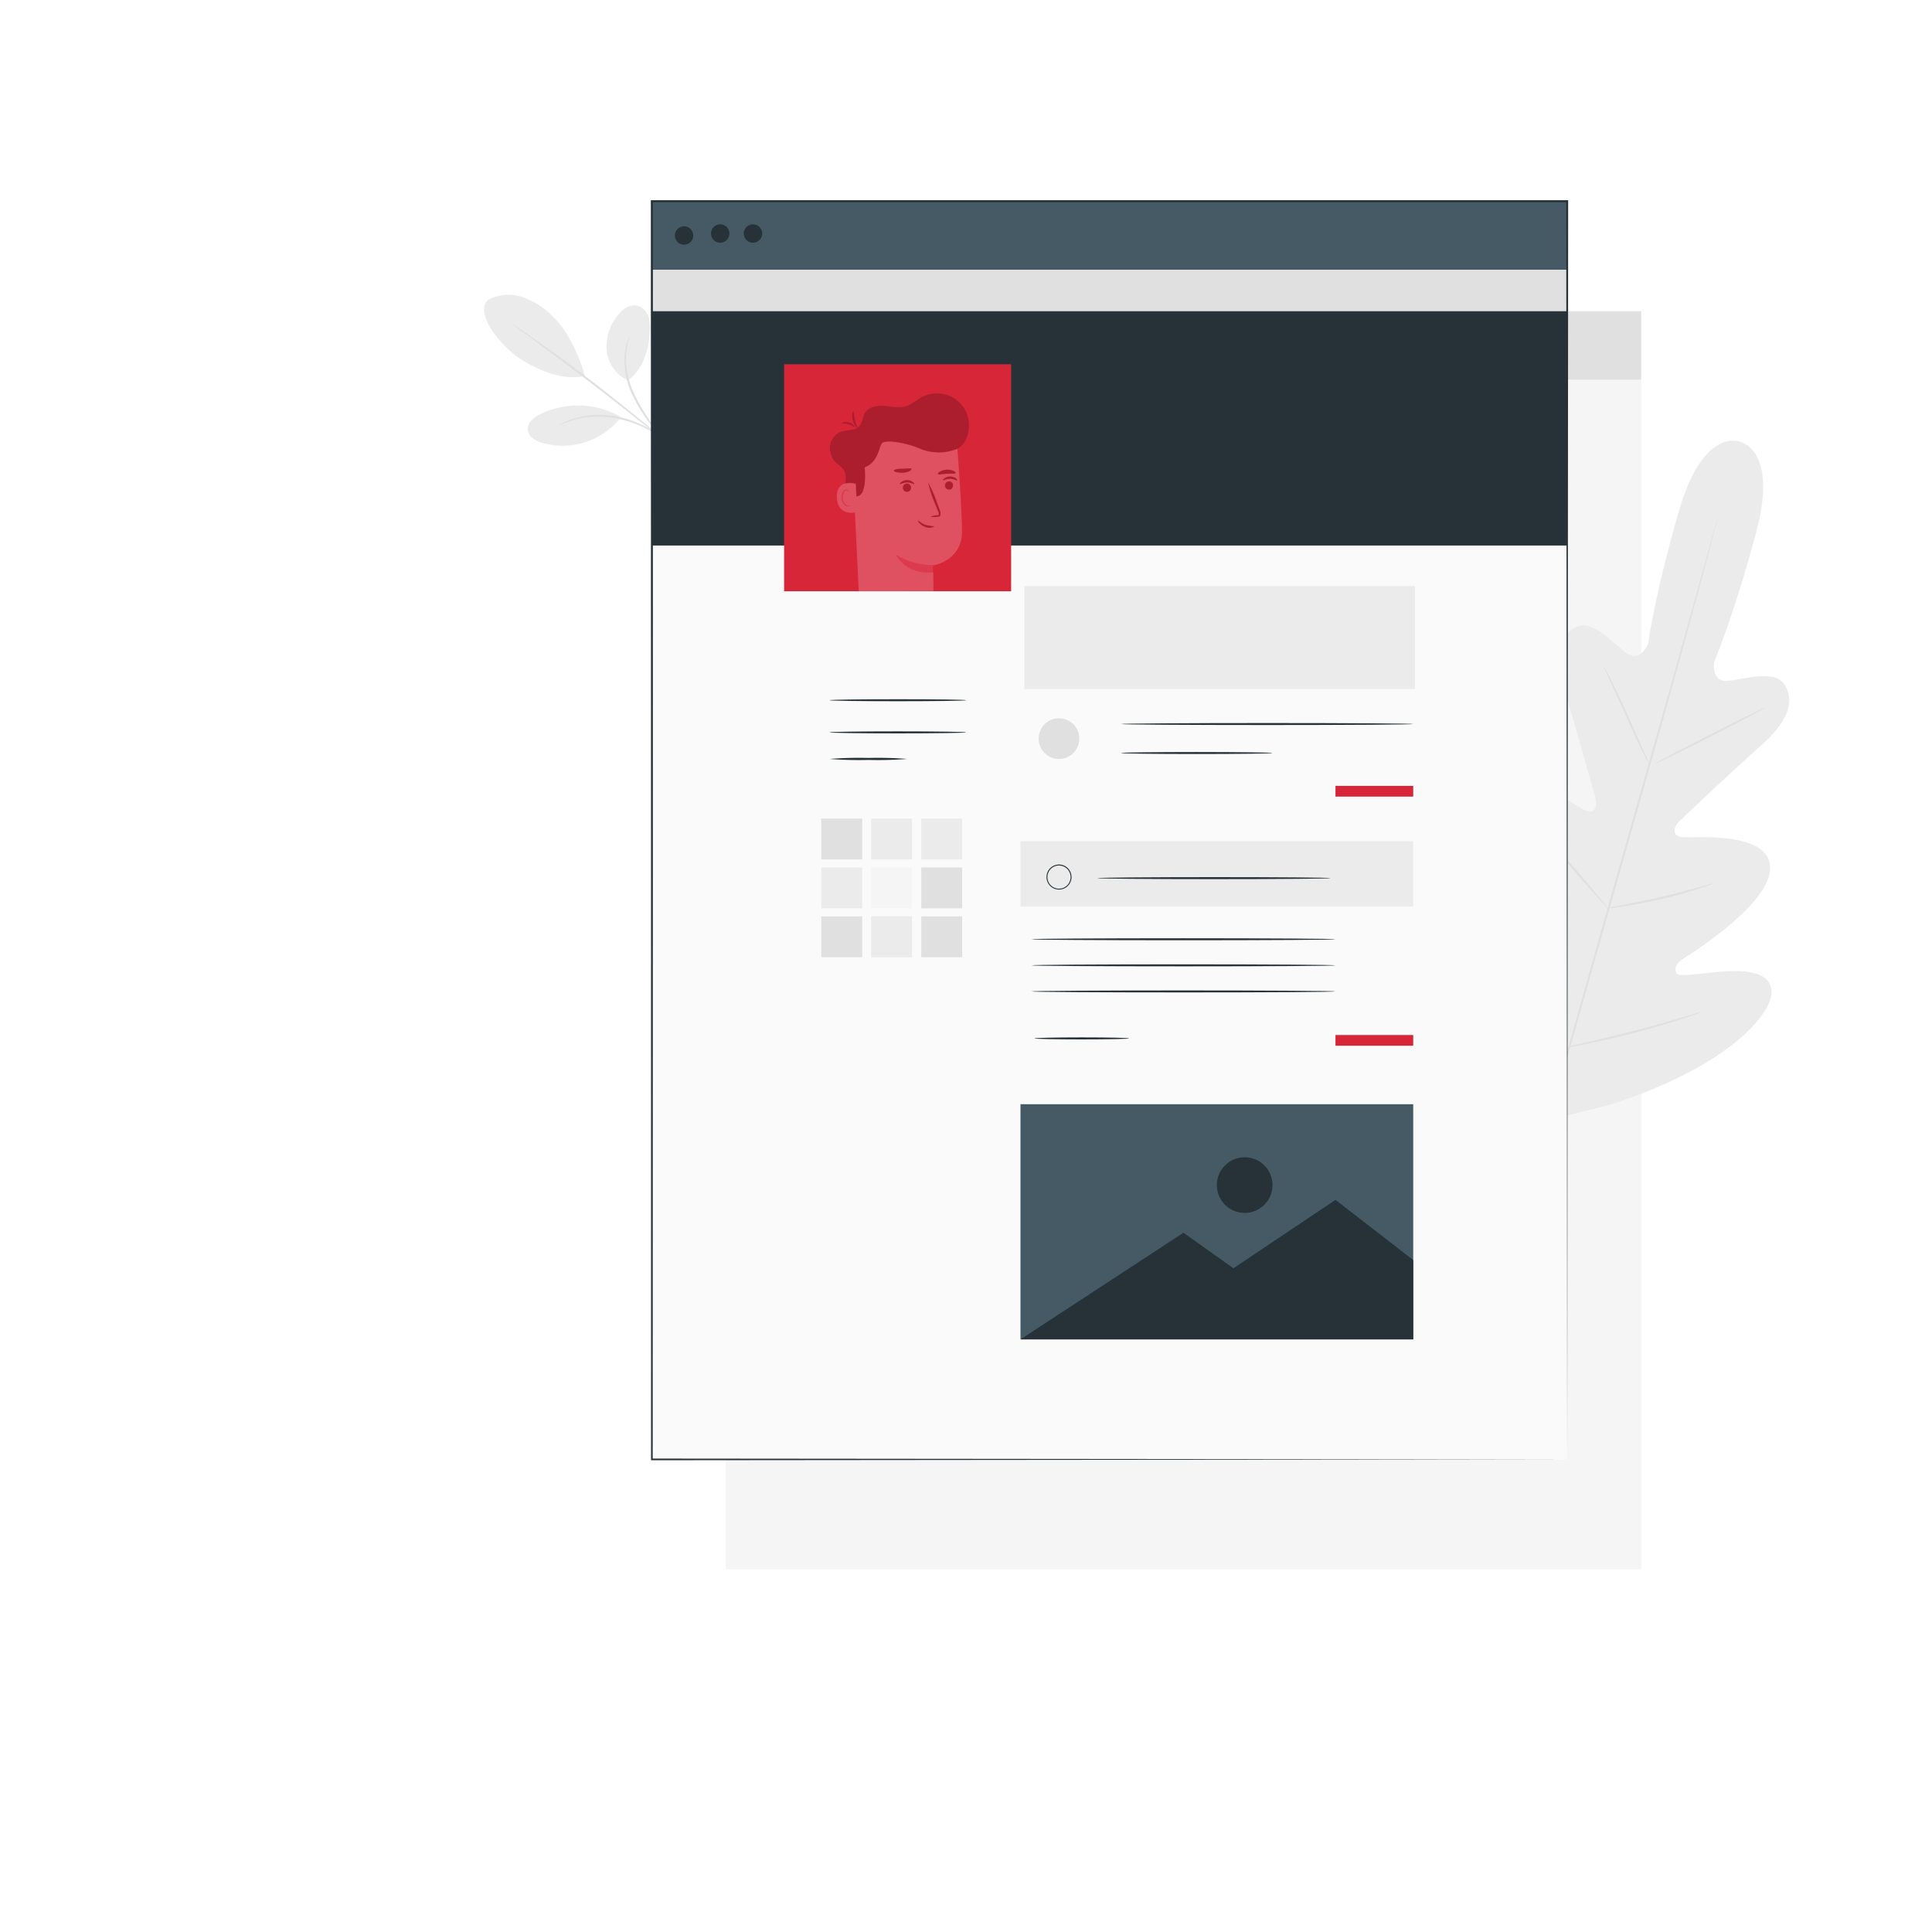 <svg class="animated" id="freepik_stories-account" xmlns="http://www.w3.org/2000/svg" viewBox="0 0 500 500" version="1.1" xmlns:xlink="http://www.w3.org/1999/xlink" xmlns:svgjs="http://svgjs.com/svgjs"><style>svg#freepik_stories-account:not(.animated) .animable {opacity: 0;}svg#freepik_stories-account.animated #freepik--background-complete--inject-9 {animation: 1s 1 forwards cubic-bezier(.36,-0.01,.5,1.38) slideUp;animation-delay: 0s;}svg#freepik_stories-account.animated #freepik--Floor--inject-9 {animation: 1s 1 forwards cubic-bezier(.36,-0.01,.5,1.38) zoomIn;animation-delay: 0s;}svg#freepik_stories-account.animated #freepik--speech-bubble--inject-9 {animation: 1s 1 forwards cubic-bezier(.36,-0.01,.5,1.38) slideDown;animation-delay: 0s;}svg#freepik_stories-account.animated #freepik--Window--inject-9 {animation: 1s 1 forwards cubic-bezier(.36,-0.01,.5,1.38) lightSpeedLeft;animation-delay: 0s;}svg#freepik_stories-account.animated #freepik--Character--inject-9 {animation: 1s 1 forwards cubic-bezier(.36,-0.01,.5,1.38) fadeIn;animation-delay: 0s;}            @keyframes slideUp {                0% {                    opacity: 0;                    transform: translateY(30px);                }                100% {                    opacity: 1;                    transform: inherit;                }            }                    @keyframes zoomIn {                0% {                    opacity: 0;                    transform: scale(0.5);                }                100% {                    opacity: 1;                    transform: scale(1);                }            }                    @keyframes slideDown {                0% {                    opacity: 0;                    transform: translateY(-30px);                }                100% {                    opacity: 1;                    transform: translateY(0);                }            }                    @keyframes lightSpeedLeft {              from {                transform: translate3d(-50%, 0, 0) skewX(20deg);                opacity: 0;              }              60% {                transform: skewX(-10deg);                opacity: 1;              }              80% {                transform: skewX(2deg);              }              to {                opacity: 1;                transform: translate3d(0, 0, 0);              }            }                    @keyframes fadeIn {                0% {                    opacity: 0;                }                100% {                    opacity: 1;                }            }        .animator-hidden { display: none; }</style><g id="freepik--background-complete--inject-9" style="transform-origin: 294.171px 241.224px 0px;" class="animable"><rect x="187.83" y="80.54" width="236.9" height="325.61" style="fill: rgb(245, 245, 245); transform-origin: 306.28px 243.345px 0px;" id="eliod9ozgqw0e" class="animable"></rect><rect x="187.83" y="80.54" width="236.9" height="17.7" style="fill: rgb(224, 224, 224); transform-origin: 306.28px 89.39px 0px;" id="elyfviqbvqb9" class="animable"></rect><path d="M198.57,89.39A2.38,2.38,0,1,1,196.19,87,2.38,2.38,0,0,1,198.57,89.39Z" style="fill: rgb(245, 245, 245); transform-origin: 196.19px 89.38px 0px;" id="eld333ykxeglp" class="animable"></path><path d="M216.4,88.88A2.38,2.38,0,1,1,214,86.49,2.38,2.38,0,0,1,216.4,88.88Z" style="fill: rgb(245, 245, 245); transform-origin: 214.02px 88.87px 0px;" id="el08v8qvm3kgw9" class="animable"></path><path d="M207.92,88.88a2.38,2.38,0,1,1-2.38-2.39A2.38,2.38,0,0,1,207.92,88.88Z" style="fill: rgb(245, 245, 245); transform-origin: 205.54px 88.87px 0px;" id="elu6gvs8v16jd" class="animable"></path><path d="M450.23,114.31s-9.44-3.91-15.77,18.07-7.95,34.28-7.95,34.28-1.89,4.71-5.3,2.53-8.86-9.2-13.48-6.85c-4.8,2.43-5.38,8.42-2.8,16.56s7.58,26.18,8,27.81,0,4.18-2.59,3.07-18.37-13.09-23.6-5.24,5.68,29.33,6.83,31.71.86,3.53-.21,4.38-6-3.68-10.64-6.9-10.57-6.14-13.21-1.36-.44,22.06,21.17,46.65l10.77,10.74,14.8-3.73c31.2-9.91,42-23.57,42.22-29s-6.39-6-12-5.65-12.19,1.69-12.67.42-.12-2.42,2.09-3.86,22.65-14.22,22.21-23.64-20.15-7.32-22.92-7.69-1.84-2.82-.64-4,14.81-14.05,21.22-19.69,9-11.06,6.16-15.63c-2.75-4.39-11-1.2-15.08-1.09s-3.23-4.9-3.23-4.9,4.94-11.37,10.87-33.46S450,114.24,450,114.24" style="fill: rgb(235, 235, 235); transform-origin: 415.843px 201.9px 0px;" id="elwv0tyh8s2gj" class="animable"></path><path d="M444.53,134s0,.16-.1.47-.2.78-.34,1.36c-.32,1.23-.77,3-1.36,5.24-1.18,4.55-2.94,11.12-5.15,19.22-4.42,16.21-10.7,38.56-17.73,63.21s-13.37,47-17.87,63.17l-5.31,19.17c-.63,2.25-1.12,4-1.45,5.21-.17.58-.3,1-.39,1.36l-.15.45s0-.16.09-.47.2-.78.34-1.36c.32-1.22.78-3,1.36-5.24,1.18-4.55,2.95-11.11,5.16-19.22,4.41-16.21,10.7-38.55,17.72-63.21s13.37-47,17.87-63.17L442.54,141c.62-2.25,1.11-4,1.45-5.21q.24-.87.39-1.35C444.47,134.14,444.53,134,444.53,134Z" style="fill: rgb(224, 224, 224); transform-origin: 419.605px 223.43px 0px;" id="ele1jim1invua" class="animable"></path><path d="M415,172.45a4.21,4.21,0,0,1,.58.94c.35.62.82,1.52,1.4,2.65,1.14,2.25,2.63,5.41,4.22,8.92l4,9,1.23,2.73a3.84,3.84,0,0,1,.4,1,5.49,5.49,0,0,1-.58-.93c-.35-.62-.82-1.53-1.38-2.66-1.12-2.27-2.58-5.44-4.16-9l-4.07-9c-.49-1.07-.91-2-1.25-2.72A4.94,4.94,0,0,1,415,172.45Z" style="fill: rgb(224, 224, 224); transform-origin: 420.915px 185.07px 0px;" id="elz6qcdyleodf" class="animable"></path><path d="M428.22,197.71c-.07-.13,6.3-3.5,14.21-7.53s14.38-7.2,14.45-7.07-6.3,3.5-14.21,7.53S428.28,197.84,428.22,197.71Z" style="fill: rgb(224, 224, 224); transform-origin: 442.55px 190.41px 0px;" id="elcl5wmq2kigu" class="animable"></path><path d="M415.72,235.08a4.87,4.87,0,0,1,1.09-.27l3-.57c2.52-.49,6-1.18,9.83-2.07s7.27-1.81,9.75-2.49l2.94-.81a5.62,5.62,0,0,1,1.1-.24,4.17,4.17,0,0,1-1,.43c-.68.25-1.67.58-2.9,1-2.46.78-5.89,1.75-9.73,2.64s-7.34,1.53-9.89,1.93c-1.28.19-2.31.33-3,.41A4.31,4.31,0,0,1,415.72,235.08Z" style="fill: rgb(224, 224, 224); transform-origin: 429.575px 231.867px 0px;" id="el7z2zfqr0uqt" class="animable"></path><path d="M398.7,214.88a5,5,0,0,1,.75.72c.46.48,1.11,1.19,1.91,2.08,1.59,1.77,3.76,4.24,6.14,7s4.51,5.26,6,7.09c.76.92,1.37,1.67,1.78,2.19a3.67,3.67,0,0,1,.6.85,4.46,4.46,0,0,1-.75-.72c-.46-.48-1.11-1.19-1.91-2.08-1.59-1.77-3.77-4.24-6.14-7s-4.51-5.26-6-7.09c-.76-.92-1.37-1.66-1.78-2.19A3.31,3.31,0,0,1,398.7,214.88Z" style="fill: rgb(224, 224, 224); transform-origin: 407.29px 224.845px 0px;" id="el8oiy1l5pltb" class="animable"></path><path d="M383.47,246.48a6.31,6.31,0,0,1,.95.93l2.46,2.65c2.05,2.26,4.86,5.4,7.94,8.9s5.85,6.67,7.83,9l2.33,2.77a6.77,6.77,0,0,1,.8,1.06,6.6,6.6,0,0,1-1-.93l-2.45-2.65c-2.05-2.26-4.86-5.41-7.94-8.9s-5.85-6.67-7.83-9l-2.33-2.77A6.52,6.52,0,0,1,383.47,246.48Z" style="fill: rgb(224, 224, 224); transform-origin: 394.625px 259.135px 0px;" id="el0tz4ci1gmxj" class="animable"></path><path d="M405.41,271a8.45,8.45,0,0,1,1.38-.38l3.77-.86c3.18-.73,7.58-1.76,12.4-3s9.15-2.51,12.29-3.43l3.71-1.09a7.74,7.74,0,0,1,1.38-.35,6.61,6.61,0,0,1-1.32.54c-.86.31-2.11.74-3.66,1.25-3.11,1-7.44,2.33-12.27,3.59s-9.25,2.24-12.46,2.88c-1.6.32-2.9.56-3.81.7A6.88,6.88,0,0,1,405.41,271Z" style="fill: rgb(224, 224, 224); transform-origin: 422.875px 266.445px 0px;" id="elm3g545s11lm" class="animable"></path><path d="M126.3,77.61a11.25,11.25,0,0,1,8.78-.75,19.87,19.87,0,0,1,7.65,4.7c4.28,4,7,10.13,8.64,15.75-6.34,1.39-13-2.14-16.26-4.14-5.16-3.17-12.56-12-8.81-15.56" style="fill: rgb(235, 235, 235); transform-origin: 138.324px 86.962px 0px;" id="el6wmqmxoaz4q" class="animable"></path><path d="M162.45,98.44A9.58,9.58,0,0,1,157,90.52a12.73,12.73,0,0,1,3.23-9.31,5.36,5.36,0,0,1,4-2.21,4.08,4.08,0,0,1,3.38,2.42,8.32,8.32,0,0,1,.61,4.28c-.39,5-1.68,9.75-5.69,12.74" style="fill: rgb(235, 235, 235); transform-origin: 162.628px 88.72px 0px;" id="el9jskufo5yd" class="animable"></path><path d="M172.39,114.38s-.33-.27-.85-.84-1.27-1.4-2.15-2.46a40.43,40.43,0,0,1-5.82-9.09,20.57,20.57,0,0,1-1.88-10.6,14.48,14.48,0,0,1,.74-3.21,4.52,4.52,0,0,1,.51-1.09,25.42,25.42,0,0,0-.88,4.33,21.38,21.38,0,0,0,2,10.35,45.07,45.07,0,0,0,5.64,9.08l2,2.56A5.35,5.35,0,0,1,172.39,114.38Z" style="fill: rgb(224, 224, 224); transform-origin: 166.999px 100.735px 0px;" id="el1f52adid1hm" class="animable"></path><path d="M132.53,83.85a2.24,2.24,0,0,1,.45.25l1.24.8c1.07.7,2.6,1.75,4.48,3.06,3.75,2.62,8.86,6.36,14.39,10.63s10.46,8.25,14,11.16l4.16,3.47,1.12,1a1.87,1.87,0,0,1,.36.36,2,2,0,0,1-.43-.28l-1.18-.89L166.85,110c-3.59-2.84-8.55-6.77-14.07-11s-10.6-8-14.3-10.74l-4.38-3.19-1.18-.88C132.65,84,132.52,83.87,132.53,83.85Z" style="fill: rgb(224, 224, 224); transform-origin: 152.63px 99.215px 0px;" id="el7ith49r8rw7" class="animable"></path><path d="M160.31,107.67a22.48,22.48,0,0,0-20.52-.48c-1.62.8-3.34,2.17-3.21,4s2,2.92,3.78,3.44a19.19,19.19,0,0,0,20.26-6.55" style="fill: rgb(235, 235, 235); transform-origin: 148.597px 110.15px 0px;" id="elmaz20mpxab" class="animable"></path><path d="M144.64,110.05a4.65,4.65,0,0,1,1-.58,7.71,7.71,0,0,1,1.24-.57,13.55,13.55,0,0,1,1.72-.61,15.94,15.94,0,0,1,2.14-.53,23,23,0,0,1,2.51-.35,26.94,26.94,0,0,1,5.8.27,27.93,27.93,0,0,1,5.58,1.59,25.43,25.43,0,0,1,4.2,2.18,18.21,18.21,0,0,1,1.5,1,11.16,11.16,0,0,1,1.06.85,4.87,4.87,0,0,1,.84.81c-.06.09-1.31-1-3.59-2.39A28.34,28.34,0,0,0,159,108.2a27.86,27.86,0,0,0-5.67-.31,24.67,24.67,0,0,0-2.47.29,17.74,17.74,0,0,0-2.12.46C146.14,109.34,144.68,110.16,144.64,110.05Z" style="fill: rgb(224, 224, 224); transform-origin: 158.435px 110.737px 0px;" id="elnclqfce706d" class="animable"></path></g><g id="freepik--Floor--inject-9" style="transform-origin: 250.415px 454.89px 0px;" class="animable animator-hidden"><path d="M448,454.89c0,.15-88.46.26-197.56.26S52.83,455,52.83,454.89s88.44-.26,197.57-.26S448,454.75,448,454.89Z" style="fill: rgb(38, 50, 56); transform-origin: 250.415px 454.89px 0px;" id="elbtkcf2p6g5q" class="animable"></path></g><g id="freepik--speech-bubble--inject-9" style="transform-origin: 79.062px 143.32px 0px;" class="animable animator-hidden"><path d="M99.92,153.43s.15.18.4.54l1.09,1.57,4.12,6a.12.12,0,0,1,0,.17.11.11,0,0,1-.07,0H93.91a.15.15,0,0,1-.15-.14.11.11,0,0,1,0-.08h0l.26.22a24.82,24.82,0,0,1-11,5.78,23.81,23.81,0,0,1-7.11.57,23.48,23.48,0,0,1-7.47-1.62,25.39,25.39,0,0,1-7-4.1A24.42,24.42,0,0,1,56,155.92a24.8,24.8,0,0,1,5.49-31.66,24.95,24.95,0,0,1,28-2.62,25,25,0,0,1,8.87,8.44,24.64,24.64,0,0,1,3.51,9.49c.06.37.11.73.16,1.09s0,.72.07,1.06c0,.7.08,1.37.06,2a23.88,23.88,0,0,1-.32,3.49,23.6,23.6,0,0,1-1.27,4.67c-.2.51-.37.91-.49,1.15a2.37,2.37,0,0,1-.2.39,2.54,2.54,0,0,1,.15-.4c.1-.27.26-.66.44-1.18a26,26,0,0,0,1.17-4.66,24,24,0,0,0,.27-3.46c0-.64-.06-1.3-.08-2,0-.34,0-.69-.08-1.05l-.17-1.08a24.44,24.44,0,0,0-39.8-15,24.71,24.71,0,0,0-8.26,14,24.44,24.44,0,0,0,2.89,17A24.11,24.11,0,0,0,61.8,162a25.1,25.1,0,0,0,6.83,4A23.12,23.12,0,0,0,76,167.67a23.68,23.68,0,0,0,7-.53,24.52,24.52,0,0,0,10.88-5.63.16.16,0,0,1,.24,0,.15.15,0,0,1,0,.2h0l-.26-.23a1.73,1.73,0,0,1,.53-.07h2.84l3,0,5.23.06-.1.19c-1.74-2.65-3.1-4.71-4-6.14l-1-1.6C100,153.61,99.92,153.43,99.92,153.43Z" style="fill: rgb(38, 50, 56); transform-origin: 79.062px 143.32px 0px;" id="el37yg2g3zeqz" class="animable"></path><path d="M79.33,141.68a5.32,5.32,0,0,0,3.17-4.92,5,5,0,1,0-10,0,5.32,5.32,0,0,0,3.18,5c-7.67,1.15-7.32,9.48-7.32,9.48l18.13.09S86.93,142.82,79.33,141.68Z" style="fill: #D72638; transform-origin: 77.426px 141.545px 0px;" id="elgsj9cawlpee" class="animable"></path></g><g id="freepik--Window--inject-9" style="transform-origin: 287.14px 214.865px 0px;" class="animable"><rect x="168.67" y="52.1" width="236.9" height="325.61" style="fill: rgb(250, 250, 250); transform-origin: 287.12px 214.905px 0px;" id="eliduv661lx7" class="animable"></rect><rect x="264.1" y="217.7" width="101.64" height="16.92" style="fill: rgb(235, 235, 235); transform-origin: 314.92px 226.16px 0px;" id="elmoojqj1hw3r" class="animable"></rect><path d="M274.07,230.22a3.24,3.24,0,1,1,3.24-3.24A3.24,3.24,0,0,1,274.07,230.22Zm0-6.23a3,3,0,1,0,3,3A3,3,0,0,0,274.07,224Z" style="fill: rgb(38, 50, 56); transform-origin: 274.07px 226.98px 0px;" id="eljfzxfptld4f" class="animable"></path><path d="M344.34,227.26c0,.14-13.5.26-30.15.26S284,227.4,284,227.26s13.5-.26,30.16-.26S344.34,227.11,344.34,227.26Z" style="fill: rgb(38, 50, 56); transform-origin: 314.17px 227.26px 0px;" id="elr6wl63zjhvj" class="animable"></path><rect x="168.67" y="80.49" width="236.9" height="60.69" style="fill: rgb(38, 50, 56); transform-origin: 287.12px 110.835px 0px;" id="el2l3npp4n99x" class="animable"></rect><rect x="168.67" y="52.1" width="236.9" height="17.7" style="fill: rgb(69, 90, 100); transform-origin: 287.12px 60.95px 0px;" id="elxbuqh07tq7j" class="animable"></rect><circle cx="177.04" cy="60.95" r="2.38" style="fill: rgb(38, 50, 56); transform-origin: 177.04px 60.95px 0px;" id="elz58roc0gyg" class="animable"></circle><path d="M197.25,60.44a2.38,2.38,0,1,1-2.38-2.38A2.39,2.39,0,0,1,197.25,60.44Z" style="fill: rgb(38, 50, 56); transform-origin: 194.87px 60.44px 0px;" id="el00k2jxci5sot" class="animable"></path><path d="M188.77,60.44a2.38,2.38,0,1,1-2.38-2.38A2.39,2.39,0,0,1,188.77,60.44Z" style="fill: rgb(38, 50, 56); transform-origin: 186.39px 60.44px 0px;" id="eluo6p2dau8yq" class="animable"></path><rect x="168.67" y="69.8" width="236.9" height="10.69" style="fill: rgb(224, 224, 224); transform-origin: 287.12px 75.145px 0px;" id="eljavnt4jxzsi" class="animable"></rect><path d="M250.09,181.22c0,.14-7.93.26-17.71.26s-17.72-.12-17.72-.26,7.93-.26,17.72-.26S250.09,181.07,250.09,181.22Z" style="fill: rgb(38, 50, 56); transform-origin: 232.375px 181.22px 0px;" id="elj6f7ch0gn7" class="animable"></path><path d="M250.09,189.53c0,.15-7.93.27-17.71.27s-17.72-.12-17.72-.27,7.93-.26,17.72-.26S250.09,189.39,250.09,189.53Z" style="fill: rgb(38, 50, 56); transform-origin: 232.375px 189.535px 0px;" id="elkl4thc5vpar" class="animable"></path><path d="M234.76,196.41a95.23,95.23,0,0,1-10,.26,95.23,95.23,0,0,1-10.05-.26,98.58,98.58,0,0,1,10.05-.26A98.58,98.58,0,0,1,234.76,196.41Z" style="fill: rgb(38, 50, 56); transform-origin: 224.735px 196.412px 0px;" id="el7zb6cnmxawa" class="animable"></path><rect x="265.11" y="151.68" width="101.08" height="26.65" style="fill: rgb(235, 235, 235); transform-origin: 315.65px 165.005px 0px;" id="elhn25cfyiep" class="animable"></rect><path d="M279.32,191.15a5.26,5.26,0,1,1-5.25-5.25A5.25,5.25,0,0,1,279.32,191.15Z" style="fill: rgb(224, 224, 224); transform-origin: 274.06px 191.16px 0px;" id="eld3c0vzdod5v" class="animable"></path><path d="M365.74,187.38c0,.14-16.93.26-37.81.26s-37.82-.12-37.82-.26,16.93-.26,37.82-.26S365.74,187.23,365.74,187.38Z" style="fill: rgb(38, 50, 56); transform-origin: 327.925px 187.38px 0px;" id="eljx6q8k7ehu" class="animable"></path><path d="M329.32,194.88c0,.15-8.78.26-19.6.26s-19.61-.11-19.61-.26,8.78-.26,19.61-.26S329.32,194.74,329.32,194.88Z" style="fill: rgb(38, 50, 56); transform-origin: 309.715px 194.88px 0px;" id="elw3fluox2h8" class="animable"></path><rect x="345.62" y="203.39" width="20.12" height="2.77" style="fill: #D72638; transform-origin: 355.68px 204.775px 0px;" id="elr845xpur1z" class="animable"></rect><rect x="345.62" y="267.86" width="20.12" height="2.77" style="fill: #D72638; transform-origin: 355.68px 269.245px 0px;" id="el8ve67rj5zup" class="animable"></rect><path d="M345.62,243.08c0,.15-17.61.26-39.34.26s-39.35-.11-39.35-.26,17.62-.26,39.35-.26S345.62,242.94,345.62,243.08Z" style="fill: rgb(38, 50, 56); transform-origin: 306.275px 243.08px 0px;" id="elmiavrtyn17r" class="animable"></path><path d="M345.62,249.83c0,.15-17.61.26-39.34.26s-39.35-.11-39.35-.26,17.62-.26,39.35-.26S345.62,249.69,345.62,249.83Z" style="fill: rgb(38, 50, 56); transform-origin: 306.275px 249.83px 0px;" id="el3yrqu4ujwhe" class="animable"></path><path d="M345.62,256.58c0,.15-17.61.26-39.34.26s-39.35-.11-39.35-.26,17.62-.26,39.35-.26S345.62,256.44,345.62,256.58Z" style="fill: rgb(38, 50, 56); transform-origin: 306.275px 256.58px 0px;" id="elbdbvkw3u8bq" class="animable"></path><path d="M292.22,268.74c0,.14-5.49.26-12.27.26s-12.26-.12-12.26-.26,5.49-.27,12.26-.27S292.22,268.59,292.22,268.74Z" style="fill: rgb(38, 50, 56); transform-origin: 279.955px 268.735px 0px;" id="elxg4f3rrei9n" class="animable"></path><rect x="264.1" y="285.77" width="101.64" height="60.86" style="fill: rgb(69, 90, 100); transform-origin: 314.92px 316.2px 0px;" id="elu3di9i4imw8" class="animable"></rect><polygon points="264.1 346.63 306.28 319.03 319.2 328.23 345.62 310.53 365.74 326.1 365.74 346.63 264.1 346.63" style="fill: rgb(38, 50, 56); transform-origin: 314.92px 328.58px 0px;" id="elxincrzke5a" class="animable"></polygon><circle cx="322.12" cy="306.7" r="7.2" style="fill: rgb(38, 50, 56); transform-origin: 322.12px 306.7px 0px;" id="elw9ob3ycklu" class="animable"></circle><rect x="212.55" y="211.84" width="10.59" height="10.59" style="fill: rgb(224, 224, 224); transform-origin: 217.845px 217.135px 0px;" id="el9ewd9t78bvd" class="animable"></rect><rect x="225.44" y="211.84" width="10.59" height="10.59" style="fill: rgb(235, 235, 235); transform-origin: 230.735px 217.135px 0px;" id="elkt3kb04w1d" class="animable"></rect><rect x="238.42" y="211.84" width="10.59" height="10.59" style="fill: rgb(235, 235, 235); transform-origin: 243.715px 217.135px 0px;" id="elumwev6rrv2" class="animable"></rect><rect x="212.55" y="224.49" width="10.59" height="10.59" style="fill: rgb(235, 235, 235); transform-origin: 217.845px 229.785px 0px;" id="elw8qj2y8nu8" class="animable"></rect><rect x="225.44" y="224.49" width="10.59" height="10.59" style="fill: rgb(245, 245, 245); transform-origin: 230.735px 229.785px 0px;" id="elnqvgumt9f2l" class="animable"></rect><rect x="238.42" y="224.49" width="10.59" height="10.59" style="fill: rgb(224, 224, 224); transform-origin: 243.715px 229.785px 0px;" id="elrfz5z90kn9e" class="animable"></rect><rect x="212.55" y="237.15" width="10.59" height="10.59" style="fill: rgb(224, 224, 224); transform-origin: 217.845px 242.445px 0px;" id="ele6pv1fp6nah" class="animable"></rect><rect x="225.44" y="237.15" width="10.59" height="10.59" style="fill: rgb(235, 235, 235); transform-origin: 230.735px 242.445px 0px;" id="elrtnas2rap5" class="animable"></rect><rect x="238.42" y="237.15" width="10.59" height="10.59" style="fill: rgb(224, 224, 224); transform-origin: 243.715px 242.445px 0px;" id="elx5g0ku1qcm9" class="animable"></rect><g id="elarzzxm8xzqf"><rect x="202.93" y="94.27" width="58.75" height="58.75" style="fill: #D72638; transform-origin: 232.305px 123.645px 0px; transform: rotate(-0.35deg);" class="animable" id="elxwsaje6dk9b"></rect></g><g id="el2udhm6xfq0b"><path d="M244.75,124.91a1.09,1.09,0,0,0,.09,1.53,1.08,1.08,0,0,0,1.44-1.61A1.09,1.09,0,0,0,244.75,124.91Z" style="opacity: 0.2; transform-origin: 245.559px 125.635px 0px;" class="animable" id="elq8du802op1"></path></g><g id="elxtg2nysdael"><path d="M247.33,123.77a2.53,2.53,0,0,0-3,0c-.32.25-.44.49-.38.54s.85-.41,1.87-.4,1.76.56,1.87.43S247.65,124,247.33,123.77Z" style="opacity: 0.2; transform-origin: 245.83px 123.819px 0px;" class="animable" id="eldpdnzjes3zm"></path></g><g id="elqs61tummcg"><path d="M235.26,125.28a1.09,1.09,0,0,0-1.48.37,1.07,1.07,0,0,0,.36,1.48,1.09,1.09,0,0,0,1.49-.36A1.1,1.1,0,0,0,235.26,125.28Z" style="opacity: 0.2; transform-origin: 234.7px 126.209px 0px;" class="animable" id="eluq7w17ztzpg"></path></g><g id="eldo00u4rup9o"><path d="M236.22,124.74a2.44,2.44,0,0,0-1.49-.5,2.57,2.57,0,0,0-1.5.48c-.32.25-.44.48-.38.54s.85-.41,1.88-.4,1.75.55,1.87.42S236.54,125,236.22,124.74Z" style="opacity: 0.2; transform-origin: 234.736px 124.77px 0px;" class="animable" id="elgnc0673m8ba"></path></g><g id="eli4297nmi5km"><path d="M242.42,130.06a28.18,28.18,0,0,0-2.32-5.25,28.58,28.58,0,0,0,1.78,5.45c.28.72.56,1.4.82,2.08a1.41,1.41,0,0,1,.2.76c0,.15-.23.21-.5.24a5,5,0,0,0-1.65.36,5.07,5.07,0,0,0,1.69.05,2.15,2.15,0,0,0,.46-.06.74.74,0,0,0,.46-.43,1.73,1.73,0,0,0-.16-1.11C243,131.47,242.69,130.78,242.42,130.06Z" style="opacity: 0.2; transform-origin: 241.745px 129.304px 0px;" class="animable" id="els2o1szpisdn"></path></g><g id="elseqkiii6hq"><path d="M231.73,143.55s2.32,5.34,9.73,4.62v-1.92A17.25,17.25,0,0,1,231.73,143.55Z" style="fill: rgb(255, 255, 255); opacity: 0.1; transform-origin: 236.595px 145.893px 0px;" class="animable" id="elu7818ed22mb"></path></g><g id="elewytc8trikr"><path d="M247.77,116.11l-.1.07-.06,0a12.82,12.82,0,0,1-9.8-.21c-4-1.61-8.56-2.19-9.49-1.34s-.82,4.84-4.54,6.3c0,0,.84,7.35-2.07,7.5h0l-.06,0c-.08-1.68-.15-3.24-.15-3.24a4.86,4.86,0,0,0-.61-.14,5.27,5.27,0,0,0-2.18.07c-1.16.33-2.22,1.27-2.13,3.67.15,4,3.33,4.08,4.67,3.85l1,20.42,19.29-.12c.07-1.56,0-2.67,0-4.05l0-.74c-7.41.72-9.73-4.62-9.73-4.62a17.25,17.25,0,0,0,9.7,2.7v.1c.14,0,7.41-1.27,7.45-8.63C248.93,132.18,248.16,121.29,247.77,116.11ZM220,130.89a1,1,0,0,1-.8.16,2.31,2.31,0,0,1-1.38-2.14,3,3,0,0,1,.26-1.43,1.24,1.24,0,0,1,.89-.82.69.69,0,0,1,.5.11.59.59,0,0,1,.21.31c.05.21,0,.31-.06.3s0-.11-.07-.25a.45.45,0,0,0-.53-.22,1,1,0,0,0-.64.7,2.93,2.93,0,0,0-.2,1.28,2.18,2.18,0,0,0,1.09,1.92.9.9,0,0,0,.66,0c.14-.07.21-.15.23-.14S220.2,130.76,220,130.89ZM245,121.56c1.46-.08,2.48.64,2.35.88s-1.11.09-2.29.16-2.16.34-2.3.08S243.51,121.63,245,121.56Zm-13.64.23c0-.3,1.06-.44,2.28-.49l1.54-.08c.38,0,.64,0,.72.09s-.09.39-.51.62a4.38,4.38,0,0,1-1.7.41C232.32,122.39,231.3,122.07,231.32,121.79Zm4.31,5a1.09,1.09,0,0,1-1.49.36,1.07,1.07,0,0,1-.36-1.48,1.09,1.09,0,0,1,1.48-.37A1.1,1.1,0,0,1,235.63,126.77Zm1-1.49c-.12.13-.85-.42-1.87-.42s-1.77.53-1.88.4.06-.29.38-.54a2.57,2.57,0,0,1,1.5-.48,2.44,2.44,0,0,1,1.49.5C236.54,125,236.65,125.23,236.6,125.28Zm2.79,11.06c-1.36-.46-2-1.54-1.84-1.6s.82.72,2,1.11a16.36,16.36,0,0,0,2.26.35A2.55,2.55,0,0,1,239.39,136.34Zm4-3.08a.74.74,0,0,1-.46.43,2.15,2.15,0,0,1-.46.06,5.07,5.07,0,0,1-1.69-.05,5,5,0,0,1,1.65-.36c.27,0,.48-.09.5-.24a1.41,1.41,0,0,0-.2-.76c-.26-.68-.54-1.36-.82-2.08a28.58,28.58,0,0,1-1.78-5.45,28.18,28.18,0,0,1,2.32,5.25c.27.72.53,1.41.78,2.09A1.73,1.73,0,0,1,243.36,133.26Zm3-6.91a1.08,1.08,0,0,1-1.52.09,1.08,1.08,0,1,1,1.44-1.61A1.08,1.08,0,0,1,246.36,126.35Zm1.34-2c-.11.13-.84-.43-1.87-.43s-1.76.53-1.87.4.06-.29.38-.54a2.53,2.53,0,0,1,3,0C247.65,124,247.76,124.26,247.7,124.32Z" style="fill: rgb(255, 255, 255); opacity: 0.2; transform-origin: 232.767px 133.65px 0px;" class="animable" id="elzb50c26n4r"></path></g><g id="elvmkz887vezl"><path d="M219.31,130.81a2.18,2.18,0,0,1-1.09-1.92,2.93,2.93,0,0,1,.2-1.28,1,1,0,0,1,.64-.7.45.45,0,0,1,.53.22c.07.14,0,.24.07.25s.11-.09.06-.3a.59.59,0,0,0-.21-.31.69.69,0,0,0-.5-.11,1.24,1.24,0,0,0-.89.82,3,3,0,0,0-.26,1.43,2.31,2.31,0,0,0,1.38,2.14,1,1,0,0,0,.8-.16c.16-.13.18-.25.16-.26s-.09.07-.23.14A.9.9,0,0,1,219.31,130.81Z" style="fill: rgb(255, 255, 255); opacity: 0.1; transform-origin: 219.03px 128.863px 0px;" class="animable" id="el5jt7dry64cg"></path></g><g id="el9gvh42mkn3h"><path d="M221.15,110.47c.11-.08-.38-.84-1.4-1.15s-1.86,0-1.8.17.79.06,1.65.33S221,110.57,221.15,110.47Z" style="opacity: 0.2; transform-origin: 219.556px 109.836px 0px;" class="animable" id="elk4141ffgrx8"></path></g><g id="elqublfb01kqp"><path d="M221.93,110.7a17.27,17.27,0,0,1-.72-2.13,12.6,12.6,0,0,0-.4-2.3,3.65,3.65,0,0,0-.11,2.41,3.47,3.47,0,0,0,1.14,2.07s.07,0,.08,0S221.94,110.73,221.93,110.7Z" style="opacity: 0.2; transform-origin: 221.24px 108.51px 0px;" class="animable" id="elq4zug4qz7um"></path></g><g id="elq6n6n3mfkfj"><path d="M245,122.6c1.18-.07,2.17.12,2.29-.16s-.89-1-2.35-.88-2.4.88-2.24,1.12S243.83,122.65,245,122.6Z" style="opacity: 0.2; transform-origin: 244.991px 122.162px 0px;" class="animable" id="elnbfrzcfzx8m"></path></g><g id="eluvoyrnx5u6f"><path d="M233.65,122.34a4.38,4.38,0,0,0,1.7-.41c.42-.23.59-.51.51-.62s-.34-.1-.72-.09l-1.54.08c-1.22,0-2.27.19-2.28.49S232.32,122.39,233.65,122.34Z" style="opacity: 0.2; transform-origin: 233.6px 121.78px 0px;" class="animable" id="elip60alxfikm"></path></g><g id="elwnrzzs4g9rh"><path d="M237.55,134.74c-.13.06.48,1.14,1.84,1.6a2.55,2.55,0,0,0,2.43-.14,16.36,16.36,0,0,1-2.26-.35C238.37,135.46,237.67,134.65,237.55,134.74Z" style="opacity: 0.2; transform-origin: 239.676px 135.658px 0px;" class="animable" id="elnbt9m4htb5"></path></g><g id="elxgi35smaht"><path d="M248.17,104a8.52,8.52,0,0,0-9.56-1.26c-1.4.75-2.59,1.89-4.1,2.37-1.81.57-3.76.08-5.65-.06s-4.1.24-5.05,1.88c-.61,1-.58,2.45-1.41,3.35a2.22,2.22,0,0,1-.47.4s0,0,0,.06,0,0-.08,0c-1.17.7-2.83.5-4.19,1a4.5,4.5,0,0,0-2.87,3.72,5.34,5.34,0,0,0,1.76,4.43,8.23,8.23,0,0,1,2,2,5.43,5.43,0,0,1,.14,3.3,5.27,5.27,0,0,1,2.18-.07,4.86,4.86,0,0,1,.61.14s.07,1.56.15,3.24l.06,0h0c2.91-.15,2.07-7.5,2.07-7.5,3.72-1.46,3.61-5.45,4.54-6.3s5.49-.27,9.49,1.34a12.82,12.82,0,0,0,9.8.21l.06,0,.1-.07L248,116l.22-.12v0a5.66,5.66,0,0,0,1.84-2.34A8.51,8.51,0,0,0,248.17,104Z" style="opacity: 0.2; transform-origin: 232.773px 115.157px 0px;" class="animable" id="elf609pjbo5uk"></path></g><path d="M405.34,52.1l.23.24-236.87,0h0l.27-.26c0,121.69,0,234.34-.05,325.61l-.22-.21,236.9.21-236.9.22h-.21v-.22c0-91.27,0-203.92-.05-325.61v-.26h.29l236.87,0h.24v.23c-.14,192.62-.23,323.53-.24,325.61" style="fill: rgb(38, 50, 56); transform-origin: 287.14px 214.865px 0px;" id="elnb2gvhg6tfi" class="animable"></path></g><g id="freepik--Character--inject-9" style="transform-origin: 144.905px 302.089px 0px;" class="animable animator-hidden"><path d="M84.86,280.11l1.29,2.75a25.77,25.77,0,0,0,2.08,4.66,7.71,7.71,0,0,0,1.57,2,11.63,11.63,0,0,0,2.55,1.86,1,1,0,0,1,0,1.85c-.86.21-3.36-.75-5.49-3s-1.8,2.63-1.72,4.42.11,7.34-.42,7.81c-.78.68-1.65,0-1.7-1.82s-.56-7.15-1.51-7.06-.35,9.2-.35,9.2.44,1.93-.65,2.08c-2,.25-1.86-9.48-1.83-10.41,0-.64-1-.58-1,.12s.78,9.07-1.21,9.36c-1.53.21,0-8-1.11-9.66s-.54,6.36-2,6.5c-.54.06-1,0-.64-4.62s3.34-17.5,3.34-17.5L85,280.24" style="fill: rgb(255, 190, 157); transform-origin: 82.781px 291.757px 0px;" id="el6p1vsjqmqss" class="animable"></path><path d="M120.35,211.92s-28,27.33-28.66,30.87S87,285.56,87,285.56l-12.8-1.27S73,235.93,77,231s20-23.41,20-23.41Z" style="fill: rgb(255, 190, 157); transform-origin: 97.191px 246.575px 0px;" id="elqudznyktcod" class="animable"></path><path d="M78.2,236.13s-.18-.1-.37-.39a2.4,2.4,0,0,1-.38-1.41,2.44,2.44,0,0,1,1-1.92,2.55,2.55,0,0,1,2.64-.27,2.07,2.07,0,0,1,1,1.07,1.82,1.82,0,0,1,0,1.36,1.44,1.44,0,0,1-2,.68,1.2,1.2,0,0,1-.5-1.38c.13-.35.34-.44.34-.42s-.12.16-.17.46A1,1,0,0,0,80.2,235a1.12,1.12,0,0,0,1.5-.57,1.36,1.36,0,0,0,0-1,1.56,1.56,0,0,0-.79-.83,2.15,2.15,0,0,0-2.21.2,2.19,2.19,0,0,0-1,1.62A3.12,3.12,0,0,0,78.2,236.13Z" style="fill: rgb(235, 153, 110); transform-origin: 79.835px 234.011px 0px;" id="elvkren0nbar8" class="animable"></path><path d="M179.22,142.15c-.19.53-2.65,35.87-2.65,35.87l14.18-1.08,3.51-30.75Z" style="fill: rgb(69, 90, 100); transform-origin: 185.415px 160.085px 0px;" id="elawr4ycilgy4" class="animable"></path><polygon points="176.57 178.02 174.66 177.47 177.4 141.62 179.45 142.21 176.57 178.02" style="fill: rgb(38, 50, 56); transform-origin: 177.055px 159.82px 0px;" id="elg6j5tvxi4m" class="animable"></polygon><circle cx="187.34" cy="150.58" r="0.83" style="fill: rgb(38, 50, 56); transform-origin: 187.34px 150.58px 0px;" id="elv9fov99uyhk" class="animable"></circle><path d="M171.79,195.54l25,6.49-3.95-29.62h0l-.51-1.42-9.16-1.41,1.09-6.76a5.51,5.51,0,0,1,6.83-4.35l3,.8a7.84,7.84,0,0,1,5,4c1.73,3.4,3.43,7.12,3.27,6.8h0l13.4,36.36a13.74,13.74,0,0,1-1.48,14.65c-4.32,5.61-14.75,1.71-19.66.76l-32-7.05Z" style="fill: rgb(255, 190, 157); transform-origin: 189.919px 191.166px 0px;" id="el2dbwkrjfd5h" class="animable"></path><path d="M121.91,159.44a1.6,1.6,0,0,1-.4,1.67,1.57,1.57,0,0,1-1.68.28c-1.06-.46-1.26-1.86-1.12-3s.46-2.37-.08-3.39a7.36,7.36,0,0,0-1.86-1.83,5,5,0,0,1-1.6-4.13,4.16,4.16,0,0,1,2.68-3.42c1.48-.51,3.36-.15,4.42-1.29.76-.84.74-2.13,1.32-3.11.89-1.51,2.94-1.85,4.69-1.71s3.55.6,5.24.09c1.4-.43,2.51-1.49,3.81-2.17a7.69,7.69,0,0,1,10.58,10,4.93,4.93,0,0,1-2.25,2.49" style="fill: rgb(38, 50, 56); transform-origin: 131.878px 149.031px 0px;" id="el515d15cvcyn" class="animable"></path><path d="M123.66,189.28,140.22,188c.1-1.93,0-9.41,0-9.41s6.89-1.07,7-8-1.11-22.7-1.11-22.7h0a24,24,0,0,0-24.06,3l-1,.79Z" style="fill: rgb(255, 190, 157); transform-origin: 134.139px 167.612px 0px;" id="elteyfp9dho2" class="animable"></path><path d="M144.46,159.71a1,1,0,0,1-.07-1.41,1,1,0,1,1,1.48,1.35A1,1,0,0,1,144.46,159.71Z" style="fill: rgb(38, 50, 56); transform-origin: 145.132px 158.973px 0px;" id="elusf2wka5ap9" class="animable"></path><path d="M146.13,158.14c-.11.12-.78-.4-1.73-.4s-1.64.48-1.74.36.05-.27.35-.5a2.42,2.42,0,0,1,1.4-.44,2.29,2.29,0,0,1,1.38.48C146.08,157.87,146.18,158.09,146.13,158.14Z" style="fill: rgb(38, 50, 56); transform-origin: 144.386px 157.659px 0px;" id="elvmezdq9iq5" class="animable"></path><path d="M135.2,159a1,1,0,1,1-1.38.33A1,1,0,0,1,135.2,159Z" style="fill: rgb(38, 50, 56); transform-origin: 134.674px 159.851px 0px;" id="eljegcgjl5w0r" class="animable"></path><path d="M135.83,159c-.11.12-.79-.4-1.74-.41s-1.63.49-1.74.37.06-.27.36-.5a2.25,2.25,0,0,1,1.39-.44,2.35,2.35,0,0,1,1.38.47C135.78,158.71,135.88,158.92,135.83,159Z" style="fill: rgb(38, 50, 56); transform-origin: 134.079px 158.519px 0px;" id="el1ajifcxq6sg" class="animable"></path><path d="M139.63,166.8a4.72,4.72,0,0,1,1.53-.32c.25,0,.45-.08.47-.22a1.48,1.48,0,0,0-.18-.71c-.25-.63-.49-1.26-.75-1.93a26.29,26.29,0,0,1-1.63-5.06,25.58,25.58,0,0,1,2.13,4.87c.25.67.48,1.31.71,1.95a1.57,1.57,0,0,1,.14,1,.66.66,0,0,1-.43.39,1.76,1.76,0,0,1-.42.06A4.52,4.52,0,0,1,139.63,166.8Z" style="fill: rgb(38, 50, 56); transform-origin: 140.574px 162.722px 0px;" id="el1nz93klxtwy" class="animable"></path><path d="M136.55,167.85a17.25,17.25,0,0,0,4.65,1.35,2.63,2.63,0,0,1-3.09,1.05C136.05,169.49,136.55,167.85,136.55,167.85Z" style="fill: rgb(255, 255, 255); transform-origin: 138.848px 169.126px 0px;" id="el3qd9zmxyf2v" class="animable"></path><path d="M140.19,178.44a16,16,0,0,1-9-2.55s2.12,5,9,4.34Z" style="fill: rgb(235, 153, 110); transform-origin: 135.69px 178.09px 0px;" id="elx89ooz6ohk" class="animable"></path><path d="M146.19,149.61s-4,2.33-9.67,0c-3.7-1.52-7.93-2.08-8.79-1.29s-.79,4.47-4.25,5.81c0,0,.77,7-2,7s-1.87-11.05-1.87-11.05l6.59-3.85,7.37-2,7.11.47,5.56,1.09Z" style="fill: rgb(38, 50, 56); transform-origin: 132.855px 152.68px 0px;" id="elsfxtd43r35" class="animable"></path><path d="M121.82,158.82c-.12,0-4.73-1.4-4.58,3.31s4.84,3.59,4.85,3.45S121.82,158.82,121.82,158.82Z" style="fill: rgb(255, 190, 157); transform-origin: 119.663px 162.21px 0px;" id="elhw6so6t0rg4" class="animable"></path><path d="M120.59,163.84s-.08.06-.21.13a.8.8,0,0,1-.62,0,2,2,0,0,1-1-1.79A2.79,2.79,0,0,1,119,161a.93.93,0,0,1,.59-.65.44.44,0,0,1,.5.21c.06.13,0,.23.06.23s.1-.08.06-.27a.59.59,0,0,0-.2-.29.64.64,0,0,0-.46-.11,1.15,1.15,0,0,0-.83.76,2.71,2.71,0,0,0-.24,1.32,2.13,2.13,0,0,0,1.26,2,.9.9,0,0,0,.74-.15C120.59,164,120.61,163.85,120.59,163.84Z" style="fill: rgb(235, 153, 110); transform-origin: 119.535px 162.169px 0px;" id="elhet0lw5cz2" class="animable"></path><path d="M118.62,144.23c-.05-.13.73-.47,1.68-.17s1.4,1,1.29,1.09-.65-.35-1.45-.59S118.66,144.37,118.62,144.23Z" style="fill: rgb(38, 50, 56); transform-origin: 120.112px 144.551px 0px;" id="eltmjws70ut0e" class="animable"></path><path d="M121.3,141.25c.16,0,.15,1,.37,2.14s.75,2,.63,2-.89-.66-1.14-1.94A3.23,3.23,0,0,1,121.3,141.25Z" style="fill: rgb(38, 50, 56); transform-origin: 121.674px 143.32px 0px;" id="el9yml0x76rpb" class="animable"></path><path d="M141.52,156.59c-.16-.23.72-1,2.08-1.05s2.31.62,2.18.86-1,.12-2.13.18S141.66,156.85,141.52,156.59Z" style="fill: rgb(38, 50, 56); transform-origin: 143.647px 156.127px 0px;" id="el36e1zw7odbe" class="animable"></path><path d="M131,155.71c-.15-.23.72-1,2.09-1.06s2.3.62,2.17.87-1,.11-2.13.17S131.09,156,131,155.71Z" style="fill: rgb(38, 50, 56); transform-origin: 133.128px 155.247px 0px;" id="elw2m7k099tyq" class="animable"></path><path d="M92,446.78l-1.65,6.9s-11.27,14.64-14.75,13.93c-2.28-.47.52-4.29,4.81-15.42l.9-4.59Z" style="fill: rgb(69, 90, 100); transform-origin: 83.393px 457.208px 0px;" id="elm0qi8lpw7nc" class="animable"></path><path d="M75.11,465.45a1.49,1.49,0,0,0,.6.57,2.08,2.08,0,0,0,2.16-.3,62,62,0,0,0,5.61-5.32c2.09-2.19,3.84-4.3,5.08-5.85L90,452.7l.39-.51a1.07,1.07,0,0,1,.15-.17l-.12.2-.36.52c-.31.46-.79,1.11-1.39,1.9a70.5,70.5,0,0,1-5,5.91A54,54,0,0,1,78,465.84a2.58,2.58,0,0,1-1.27.47,1.83,1.83,0,0,1-1-.22,1.16,1.16,0,0,1-.48-.44A.52.52,0,0,1,75.11,465.45Z" style="fill: rgb(38, 50, 56); transform-origin: 82.825px 459.167px 0px;" id="elotkm38bxhem" class="animable"></path><path d="M76.71,460.74a1.79,1.79,0,0,1,.93-.11,4.82,4.82,0,0,1,2.12.74A3.9,3.9,0,0,1,81.31,463a2,2,0,0,1,.24.9s-.11-.34-.37-.84a4.17,4.17,0,0,0-1.53-1.52,5.39,5.39,0,0,0-2-.77A8.58,8.58,0,0,0,76.71,460.74Z" style="fill: rgb(38, 50, 56); transform-origin: 79.13px 462.255px 0px;" id="el7kud8awp7xg" class="animable"></path><path d="M87.38,457.3a1.31,1.31,0,0,1-.13-.33A7.17,7.17,0,0,1,87,456a5.14,5.14,0,0,1,.53-3.14,4.91,4.91,0,0,1,2.28-2.22,3.94,3.94,0,0,1,.93-.28c.23,0,.36,0,.36,0a8.14,8.14,0,0,0-1.23.44A5,5,0,0,0,87.74,453a5.3,5.3,0,0,0-.57,3C87.26,456.81,87.42,457.29,87.38,457.3Z" style="fill: rgb(38, 50, 56); transform-origin: 89.022px 453.83px 0px;" id="el6kr6rshlnrv" class="animable"></path><path d="M91.25,448s-.2,1-.42,2.2a7.35,7.35,0,0,1-.58,2.17s.17-1,.38-2.2A7.12,7.12,0,0,1,91.25,448Z" style="fill: rgb(38, 50, 56); transform-origin: 90.75px 450.185px 0px;" id="el9vc7syleiy9" class="animable"></path><path d="M80.18,453.17a2.63,2.63,0,0,1,1.45,0,2.52,2.52,0,0,1,1.3.62c0,.06-.59-.24-1.35-.42S80.19,453.23,80.18,453.17Z" style="fill: rgb(38, 50, 56); transform-origin: 81.555px 453.433px 0px;" id="elllmfldw3377" class="animable"></path><path d="M80,454.35a1.77,1.77,0,0,1,1.22-.05,1.79,1.79,0,0,1,1.07.59c0,.05-.49-.24-1.12-.39S80,454.41,80,454.35Z" style="fill: rgb(38, 50, 56); transform-origin: 81.145px 454.555px 0px;" id="elareghb9im5n" class="animable"></path><path d="M79.05,455.83a1.83,1.83,0,0,1,2.33.53,5.74,5.74,0,0,0-1.11-.49A5.33,5.33,0,0,0,79.05,455.83Z" style="fill: rgb(38, 50, 56); transform-origin: 80.215px 455.988px 0px;" id="eljjv4wljnbq" class="animable"></path><path d="M81,452.67s.52-.14,1.32-.45a9.78,9.78,0,0,0,1.36-.66,7.85,7.85,0,0,0,.75-.48c.23-.17.48-.41.47-.68s-.34-.41-.6-.34a1.59,1.59,0,0,0-.69.46c-.42.39-.77.76-1.06,1.08-.58.65-.9,1.08-.92,1.06a1.08,1.08,0,0,1,.19-.33,9.79,9.79,0,0,1,.62-.82,12.56,12.56,0,0,1,1-1.13,1.63,1.63,0,0,1,.78-.52.66.66,0,0,1,.85.53,1.13,1.13,0,0,1-.56.86c-.26.18-.52.34-.77.48a9.67,9.67,0,0,1-1.41.63,8.25,8.25,0,0,1-1,.27A1.44,1.44,0,0,1,81,452.67Z" style="fill: rgb(38, 50, 56); transform-origin: 83.035px 451.25px 0px;" id="el9k2h41ahkvk" class="animable"></path><path d="M81.55,452.53s-.08-.49-.21-1.26A5.46,5.46,0,0,0,81,450a3.13,3.13,0,0,0-.42-.67c-.17-.19-.44-.36-.64-.23s-.24.43-.21.68a3.17,3.17,0,0,0,.22.76,4.5,4.5,0,0,0,.73,1.13c.53.58.93.86.91.89a1,1,0,0,1-.3-.18,4.47,4.47,0,0,1-.72-.61,4.28,4.28,0,0,1-.8-1.16,2.87,2.87,0,0,1-.24-.8.88.88,0,0,1,.3-.9.76.76,0,0,1,.9.29,2.74,2.74,0,0,1,.44.72,5,5,0,0,1,.36,1.36c.05.39.06.71.07.93A1.18,1.18,0,0,1,81.55,452.53Z" style="fill: rgb(38, 50, 56); transform-origin: 80.552px 450.711px 0px;" id="el0ih3j0f16pzr" class="animable"></path><path d="M148,450.27l0-9.2-17.22-.2-.22,13.45,1.07.08c4.75.32,24.17,1.3,27.36.37C162.62,453.74,148,450.27,148,450.27Z" style="fill: rgb(69, 90, 100); transform-origin: 145.065px 448.015px 0px;" id="elvykj5fwvfk" class="animable"></path><path d="M130.39,453.92l.3,0,.85.07,3.13.17c2.64.13,6.29.26,10.33.31s7.69,0,10.34,0l3.13-.09.85,0,.3,0h-1.15l-3.13,0c-2.65,0-6.3,0-10.34,0s-7.68-.17-10.33-.26l-3.13-.11-.85,0Z" style="fill: rgb(38, 50, 56); transform-origin: 145.005px 454.206px 0px;" id="eljeivcooggv" class="animable"></path><path d="M153.59,454.69a6.85,6.85,0,0,1,.6-1.49,6.33,6.33,0,0,1,1.09-1.18,2.22,2.22,0,0,0-1.26,1.07A2.3,2.3,0,0,0,153.59,454.69Z" style="fill: rgb(38, 50, 56); transform-origin: 154.429px 453.355px 0px;" id="el165pt5nj8g2" class="animable"></path><path d="M148.54,452c.05,0,.3-.26.55-.65s.43-.74.38-.77-.3.26-.55.66S148.49,452,148.54,452Z" style="fill: rgb(38, 50, 56); transform-origin: 149.005px 451.289px 0px;" id="elzponcgcuyi" class="animable"></path><path d="M147.16,451.29s.31-.14.61-.4.51-.51.47-.55-.31.13-.61.39S147.12,451.25,147.16,451.29Z" style="fill: rgb(38, 50, 56); transform-origin: 147.7px 450.812px 0px;" id="el0cuokj57odf" class="animable"></path><path d="M146.3,449.65c0,.06.4.12.89.13a2.21,2.21,0,0,0,.9-.08c0-.06-.4-.12-.89-.13A2,2,0,0,0,146.3,449.65Z" style="fill: rgb(38, 50, 56); transform-origin: 147.195px 449.673px 0px;" id="elvq8jxmdo1u" class="animable"></path><path d="M146,448.5a1.72,1.72,0,0,0,1,.31,1.68,1.68,0,0,0,1-.13,5.54,5.54,0,0,0-1-.08A5.06,5.06,0,0,0,146,448.5Z" style="fill: rgb(38, 50, 56); transform-origin: 147px 448.668px 0px;" id="elsq884ney9h" class="animable"></path><path d="M149.14,450.55a3.4,3.4,0,0,0,1.11,0,7,7,0,0,0,1.18-.25,2.92,2.92,0,0,0,.68-.27.61.61,0,0,0,.28-.34.43.43,0,0,0-.16-.44,2,2,0,0,0-2.52.56,2.07,2.07,0,0,0-.37.73c-.05.19-.05.3,0,.3a3.37,3.37,0,0,1,.51-.94,2.09,2.09,0,0,1,1-.6,1.71,1.71,0,0,1,1.31.11c.18.13.11.34-.09.45a3.21,3.21,0,0,1-.63.26,7,7,0,0,1-1.14.28C149.57,450.52,149.14,450.52,149.14,450.55Z" style="fill: rgb(38, 50, 56); transform-origin: 150.771px 449.931px 0px;" id="elkoyots1987l" class="animable"></path><path d="M149.43,450.61a1.1,1.1,0,0,0,.14-.77,1.94,1.94,0,0,0-.29-.81,1.13,1.13,0,0,0-.92-.58.45.45,0,0,0-.35.51,1.3,1.3,0,0,0,.19.5,3.45,3.45,0,0,0,.51.67,1.55,1.55,0,0,0,.63.46s-.22-.2-.52-.56a3.88,3.88,0,0,1-.46-.67c-.14-.23-.24-.65,0-.7s.56.25.73.48a1.82,1.82,0,0,1,.3.72A4.44,4.44,0,0,1,149.43,450.61Z" style="fill: rgb(38, 50, 56); transform-origin: 148.797px 449.53px 0px;" id="el1ospj7zfmkt" class="animable"></path><path d="M130.8,449.21s.5,0,1.28.06a5.66,5.66,0,0,1,2.76,1.18,5.56,5.56,0,0,1,1.7,2.47c.26.75.27,1.24.31,1.24s0-.13,0-.35a5.22,5.22,0,0,0-1.89-3.52,5.29,5.29,0,0,0-2.88-1.17,4.66,4.66,0,0,0-1,0A1.26,1.26,0,0,0,130.8,449.21Z" style="fill: rgb(38, 50, 56); transform-origin: 133.834px 451.627px 0px;" id="el71k4trkh3ru" class="animable"></path><path d="M132.68,442.07a62.51,62.51,0,0,0-.18,7.07,56.85,56.85,0,0,0,.18-7.07Z" style="fill: rgb(38, 50, 56); transform-origin: 132.594px 445.605px 0px;" id="elhnwhrje0vrj" class="animable"></path><path d="M139.07,452.61a10,10,0,0,0,2.51.28,10.18,10.18,0,0,0,2.52-.17c0-.06-1.13,0-2.52,0S139.07,452.55,139.07,452.61Z" style="fill: rgb(38, 50, 56); transform-origin: 141.585px 452.752px 0px;" id="el9d3xlv6sfe8" class="animable"></path><path d="M135.69,452.56s.09.24.2.5.17.49.23.48.09-.27,0-.57S135.73,452.52,135.69,452.56Z" style="fill: rgb(38, 50, 56); transform-origin: 135.933px 453.047px 0px;" id="el0yufkb1ibtsl" class="animable"></path><path d="M134.44,451s.07.22.24.4.35.3.4.26-.07-.22-.25-.4S134.48,450.92,134.44,451Z" style="fill: rgb(38, 50, 56); transform-origin: 134.766px 451.323px 0px;" id="eliis7i40l35j" class="animable"></path><path d="M132.63,450.21c0,.06.24.06.49.15s.43.23.48.19-.1-.27-.41-.38S132.61,450.16,132.63,450.21Z" style="fill: rgb(38, 50, 56); transform-origin: 133.119px 450.339px 0px;" id="elbxd9zf1c4e9" class="animable"></path><path d="M131.34,449.85c0,.06.07.15.21.2s.28.06.3,0-.07-.14-.22-.2S131.36,449.8,131.34,449.85Z" style="fill: rgb(38, 50, 56); transform-origin: 131.596px 449.95px 0px;" id="el2adje5gorkh" class="animable"></path><polyline points="159.74 267.66 151.7 446.31 124.88 446.87 129.34 297.31 99.17 448.01 73.67 448.01 107.72 267.66" style="fill: rgb(38, 50, 56); transform-origin: 116.705px 357.835px 0px;" id="el1o1oggaa8po" class="animable"></polyline><path d="M80.09,445.43c.14,0,.2.37.13.78s-.24.72-.38.7-.2-.38-.13-.79S80,445.4,80.09,445.43Z" style="fill: rgb(69, 90, 100); transform-origin: 79.965px 446.169px 0px;" id="el2w7oxqr2hrc" class="animable"></path><path d="M81.07,439.58c.14,0,.15.7,0,1.5s-.36,1.45-.5,1.42-.15-.69,0-1.5S80.93,439.56,81.07,439.58Z" style="fill: rgb(69, 90, 100); transform-origin: 80.82px 441.04px 0px;" id="ell0ocm1nbjx" class="animable"></path><path d="M82.05,433.73c.14,0,.15.7,0,1.51s-.36,1.44-.5,1.41-.15-.69,0-1.5S81.91,433.71,82.05,433.73Z" style="fill: rgb(69, 90, 100); transform-origin: 81.8px 435.19px 0px;" id="elna2jl8xmha" class="animable"></path><path d="M83,427.88c.14,0,.14.7,0,1.51s-.36,1.44-.51,1.41-.14-.69,0-1.5S82.89,427.86,83,427.88Z" style="fill: rgb(69, 90, 100); transform-origin: 82.743px 429.34px 0px;" id="elc517bgpwfbh" class="animable"></path><path d="M84,422c.14,0,.15.7,0,1.5s-.36,1.45-.5,1.42-.15-.69,0-1.5S83.88,422,84,422Z" style="fill: rgb(69, 90, 100); transform-origin: 83.75px 423.461px 0px;" id="elktmvdfrvj5a" class="animable"></path><path d="M85,416.18c.14,0,.15.7,0,1.5s-.36,1.45-.5,1.42-.15-.69,0-1.5S84.87,416.15,85,416.18Z" style="fill: rgb(69, 90, 100); transform-origin: 84.75px 417.64px 0px;" id="elp6tn40tib2" class="animable"></path><path d="M86,410.33c.14,0,.15.7,0,1.5s-.36,1.45-.51,1.42-.14-.69,0-1.5S85.86,410.3,86,410.33Z" style="fill: rgb(69, 90, 100); transform-origin: 85.745px 411.79px 0px;" id="el1jv6jz6bz4x" class="animable"></path><path d="M87,404.48c.14,0,.15.7,0,1.51s-.36,1.44-.5,1.42-.15-.7,0-1.51S86.85,404.45,87,404.48Z" style="fill: rgb(69, 90, 100); transform-origin: 86.75px 405.945px 0px;" id="el6tvm55p1tab" class="animable"></path><path d="M88,398.63c.14,0,.14.7,0,1.51s-.37,1.44-.51,1.41-.14-.69,0-1.5S87.85,398.61,88,398.63Z" style="fill: rgb(69, 90, 100); transform-origin: 87.745px 400.09px 0px;" id="eljlc2n0hib3" class="animable"></path><path d="M89,392.78c.14,0,.14.7,0,1.51s-.37,1.44-.51,1.42-.15-.7,0-1.51S88.85,392.76,89,392.78Z" style="fill: rgb(69, 90, 100); transform-origin: 88.743px 394.245px 0px;" id="eljhwr04t60ha" class="animable"></path><path d="M90,386.93c.15,0,.15.7,0,1.51s-.37,1.44-.51,1.42-.14-.7,0-1.51S89.85,386.91,90,386.93Z" style="fill: rgb(69, 90, 100); transform-origin: 89.749px 388.395px 0px;" id="elnhg421hfvu" class="animable"></path><path d="M91,381.09c.15,0,.15.7,0,1.5S90.64,384,90.5,384s-.14-.7,0-1.51S90.86,381.06,91,381.09Z" style="fill: rgb(69, 90, 100); transform-origin: 90.754px 382.545px 0px;" id="ele8kzzk98aal" class="animable"></path><path d="M92,375.24c.14,0,.14.7,0,1.51s-.37,1.44-.51,1.41-.14-.7,0-1.5S91.88,375.22,92,375.24Z" style="fill: rgb(69, 90, 100); transform-origin: 91.745px 376.7px 0px;" id="elgtyagz5pna" class="animable"></path><path d="M93,369.4c.14,0,.14.69,0,1.5s-.37,1.44-.51,1.42-.14-.7,0-1.51S92.9,369.37,93,369.4Z" style="fill: rgb(69, 90, 100); transform-origin: 92.745px 370.86px 0px;" id="elckn78juq79" class="animable"></path><path d="M94.07,363.55c.14,0,.14.7,0,1.51s-.38,1.44-.52,1.41-.14-.7,0-1.5S93.93,363.53,94.07,363.55Z" style="fill: rgb(69, 90, 100); transform-origin: 93.81px 365.01px 0px;" id="elgm6kgbj30e9" class="animable"></path><path d="M95.1,357.71c.14,0,.14.7,0,1.51s-.37,1.44-.52,1.41-.14-.7,0-1.51S95,357.68,95.1,357.71Z" style="fill: rgb(69, 90, 100); transform-origin: 94.838px 359.17px 0px;" id="el9zw9pfvfpw7" class="animable"></path><path d="M96.14,351.87c.14,0,.14.7,0,1.5s-.38,1.44-.52,1.42-.14-.7,0-1.51S96,351.84,96.14,351.87Z" style="fill: rgb(69, 90, 100); transform-origin: 95.88px 353.33px 0px;" id="elzmsinptex7" class="animable"></path><path d="M97.19,346c.14,0,.14.7,0,1.5s-.38,1.44-.52,1.42-.14-.7,0-1.51S97.05,346,97.19,346Z" style="fill: rgb(69, 90, 100); transform-origin: 96.93px 347.46px 0px;" id="elj8ns5tr9y" class="animable"></path><path d="M98.25,340.19c.14,0,.14.7,0,1.5s-.38,1.44-.52,1.42-.14-.7,0-1.51S98.11,340.16,98.25,340.19Z" style="fill: rgb(69, 90, 100); transform-origin: 97.99px 341.65px 0px;" id="elex2s6226tid" class="animable"></path><path d="M99.31,334.35c.15,0,.14.7,0,1.51s-.38,1.44-.52,1.41-.14-.7,0-1.51S99.17,334.33,99.31,334.35Z" style="fill: rgb(69, 90, 100); transform-origin: 99.052px 335.81px 0px;" id="elas0ye8a03sf" class="animable"></path><path d="M100.39,328.52c.14,0,.14.7,0,1.5s-.39,1.44-.53,1.41-.13-.7,0-1.5S100.25,328.49,100.39,328.52Z" style="fill: rgb(69, 90, 100); transform-origin: 100.127px 329.975px 0px;" id="elez9409n1ob8" class="animable"></path><path d="M101.48,322.68c.14,0,.13.7,0,1.51s-.39,1.44-.53,1.41-.13-.7,0-1.51S101.33,322.66,101.48,322.68Z" style="fill: rgb(69, 90, 100); transform-origin: 101.215px 324.14px 0px;" id="elwk2prju3clh" class="animable"></path><path d="M102.57,316.85c.14,0,.13.7,0,1.51s-.39,1.43-.53,1.41-.13-.7,0-1.51S102.43,316.83,102.57,316.85Z" style="fill: rgb(69, 90, 100); transform-origin: 102.305px 318.31px 0px;" id="ellfxf4c8masf" class="animable"></path><path d="M103.68,311c.14,0,.13.7,0,1.51s-.4,1.43-.54,1.41-.13-.7,0-1.51S103.54,311,103.68,311Z" style="fill: rgb(69, 90, 100); transform-origin: 103.41px 312.46px 0px;" id="el4wlu45f569i" class="animable"></path><path d="M104.8,305.2c.14,0,.13.7,0,1.5s-.39,1.44-.53,1.41-.13-.7,0-1.51S104.66,305.17,104.8,305.2Z" style="fill: rgb(69, 90, 100); transform-origin: 104.535px 306.655px 0px;" id="elekv86epllyq" class="animable"></path><path d="M105.93,299.37c.14,0,.13.7,0,1.51s-.4,1.43-.54,1.4-.13-.7,0-1.5S105.79,299.34,105.93,299.37Z" style="fill: rgb(69, 90, 100); transform-origin: 105.66px 300.825px 0px;" id="el4i0t79qppnh" class="animable"></path><path d="M107.07,293.55c.14,0,.13.7,0,1.5s-.4,1.44-.54,1.41-.13-.7,0-1.51S106.93,293.52,107.07,293.55Z" style="fill: rgb(69, 90, 100); transform-origin: 106.8px 295.005px 0px;" id="elmper7m4tyid" class="animable"></path><path d="M108.23,287.73c.14,0,.13.7,0,1.51s-.41,1.43-.55,1.4-.13-.7,0-1.51S108.09,287.7,108.23,287.73Z" style="fill: rgb(69, 90, 100); transform-origin: 107.955px 289.185px 0px;" id="eleqy51goi5fh" class="animable"></path><path d="M109.4,281.91c.15,0,.13.71,0,1.51s-.41,1.43-.55,1.4-.13-.7,0-1.5S109.26,281.88,109.4,281.91Z" style="fill: rgb(69, 90, 100); transform-origin: 109.127px 283.365px 0px;" id="elnym7h9wzej" class="animable"></path><path d="M110.59,276.1c.14,0,.13.7,0,1.5S110.14,279,110,279s-.12-.71,0-1.51S110.45,276.07,110.59,276.1Z" style="fill: rgb(69, 90, 100); transform-origin: 110.297px 277.55px 0px;" id="el2bwsmeqcq58" class="animable"></path><path d="M111.5,271.72c.14,0,.19.38.1.78s-.26.71-.4.68-.19-.38-.11-.78S111.36,271.69,111.5,271.72Z" style="fill: rgb(69, 90, 100); transform-origin: 111.349px 272.45px 0px;" id="eljyijg7danm" class="animable"></path><path d="M129.51,445.41c.14,0,.24.35.22.76s-.16.74-.3.74-.24-.35-.22-.77S129.36,445.4,129.51,445.41Z" style="fill: rgb(69, 90, 100); transform-origin: 129.47px 446.16px 0px;" id="eln43x7lswp4" class="animable"></path><path d="M129.75,439.46c.15,0,.24.67.21,1.5s-.18,1.48-.32,1.47-.24-.67-.2-1.49S129.61,439.45,129.75,439.46Z" style="fill: rgb(69, 90, 100); transform-origin: 129.698px 440.945px 0px;" id="el3s9g8a215vh" class="animable"></path><path d="M129.94,433.5c.14,0,.24.68.21,1.5s-.16,1.48-.3,1.48-.24-.67-.22-1.5S129.79,433.5,129.94,433.5Z" style="fill: rgb(69, 90, 100); transform-origin: 129.891px 434.99px 0px;" id="el0ab330b0j93f" class="animable"></path><path d="M130.09,427.55c.14,0,.24.67.22,1.49s-.15,1.49-.3,1.49-.24-.68-.22-1.5S129.94,427.55,130.09,427.55Z" style="fill: rgb(69, 90, 100); transform-origin: 130.05px 429.04px 0px;" id="eln7ma7d5jd9" class="animable"></path><path d="M130.23,421.59c.14,0,.24.68.22,1.5s-.15,1.49-.29,1.48-.25-.67-.23-1.49S130.08,421.59,130.23,421.59Z" style="fill: rgb(69, 90, 100); transform-origin: 130.19px 423.08px 0px;" id="el9vxwuxz25vc" class="animable"></path><path d="M130.38,415.63c.15,0,.25.68.22,1.5s-.15,1.49-.3,1.48-.24-.67-.22-1.49S130.24,415.63,130.38,415.63Z" style="fill: rgb(69, 90, 100); transform-origin: 130.341px 417.12px 0px;" id="elf4c15fi91qf" class="animable"></path><path d="M130.58,409.68c.14,0,.24.67.21,1.5s-.17,1.48-.32,1.47-.23-.67-.2-1.49S130.44,409.67,130.58,409.68Z" style="fill: rgb(69, 90, 100); transform-origin: 130.53px 411.165px 0px;" id="elfdjdbdg2xi" class="animable"></path><path d="M130.83,403.73c.14,0,.23.67.2,1.49s-.18,1.49-.32,1.48-.24-.68-.2-1.5S130.69,403.72,130.83,403.73Z" style="fill: rgb(69, 90, 100); transform-origin: 130.768px 405.215px 0px;" id="elciblsq5yo1s" class="animable"></path><path d="M131.06,397.77c.15,0,.24.68.21,1.5s-.18,1.48-.32,1.48-.24-.68-.2-1.5S130.92,397.77,131.06,397.77Z" style="fill: rgb(69, 90, 100); transform-origin: 131.008px 399.26px 0px;" id="el0rkywx0fn4l" class="animable"></path><path d="M131.27,391.82c.14,0,.24.67.21,1.5s-.17,1.48-.31,1.48-.24-.68-.21-1.5S131.13,391.81,131.27,391.82Z" style="fill: rgb(69, 90, 100); transform-origin: 131.22px 393.31px 0px;" id="elxi5aqd4shea" class="animable"></path><path d="M131.45,385.86c.15,0,.24.67.22,1.5s-.16,1.48-.31,1.48-.24-.68-.21-1.5S131.31,385.86,131.45,385.86Z" style="fill: rgb(69, 90, 100); transform-origin: 131.409px 387.35px 0px;" id="elwfw315v0cs" class="animable"></path><path d="M131.61,379.91c.14,0,.24.67.22,1.49s-.15,1.49-.3,1.48-.24-.67-.22-1.49S131.46,379.9,131.61,379.91Z" style="fill: rgb(69, 90, 100); transform-origin: 131.57px 381.395px 0px;" id="elelrpogtqxh5" class="animable"></path><path d="M131.74,374c.14,0,.24.67.23,1.49s-.15,1.49-.29,1.49-.25-.67-.23-1.5S131.59,374,131.74,374Z" style="fill: rgb(69, 90, 100); transform-origin: 131.709px 375.49px 0px;" id="elu58g7djvdqm" class="animable"></path><path d="M131.84,368c.14,0,.25.68.23,1.5s-.14,1.48-.28,1.48-.25-.67-.24-1.49S131.69,368,131.84,368Z" style="fill: rgb(69, 90, 100); transform-origin: 131.811px 369.49px 0px;" id="el3zakv7e6ptu" class="animable"></path><path d="M131.91,362c.14,0,.25.67.24,1.49S132,365,131.88,365s-.26-.67-.25-1.5S131.76,362,131.91,362Z" style="fill: rgb(69, 90, 100); transform-origin: 131.89px 363.5px 0px;" id="el3i4n1molqo6" class="animable"></path><path d="M132,356.08c.14,0,.26.67.25,1.49s-.12,1.49-.27,1.49-.25-.67-.25-1.49S131.81,356.08,132,356.08Z" style="fill: rgb(69, 90, 100); transform-origin: 131.99px 357.57px 0px;" id="elxu9fzthcinp" class="animable"></path><path d="M132,350.13c.15,0,.26.66.26,1.48s-.12,1.49-.26,1.49-.26-.66-.26-1.49S131.82,350.13,132,350.13Z" style="fill: rgb(69, 90, 100); transform-origin: 132px 351.615px 0px;" id="elge56biwncwk" class="animable"></path><path d="M132,344.17c.14,0,.26.66.26,1.49s-.11,1.49-.25,1.49-.26-.67-.27-1.49S131.8,344.17,132,344.17Z" style="fill: rgb(69, 90, 100); transform-origin: 132px 345.66px 0px;" id="elcmnckxw4hen" class="animable"></path><path d="M131.9,338.21c.14,0,.27.67.27,1.49s-.1,1.49-.24,1.49-.27-.66-.28-1.49S131.76,338.21,131.9,338.21Z" style="fill: rgb(69, 90, 100); transform-origin: 131.91px 339.7px 0px;" id="el98ks3wd02s" class="animable"></path><path d="M131.82,332.26c.15,0,.27.66.28,1.48s-.09,1.49-.23,1.49-.27-.66-.29-1.48S131.68,332.26,131.82,332.26Z" style="fill: rgb(69, 90, 100); transform-origin: 131.839px 333.745px 0px;" id="elv8fe62hcgim" class="animable"></path><path d="M131.72,326.3c.14,0,.27.66.29,1.49s-.09,1.49-.24,1.49-.27-.66-.28-1.48S131.57,326.31,131.72,326.3Z" style="fill: rgb(69, 90, 100); transform-origin: 131.751px 327.79px 0px;" id="elz50172m1keo" class="animable"></path><path d="M131.58,320.34c.15,0,.28.66.3,1.49s-.08,1.49-.22,1.49-.28-.66-.3-1.48S131.44,320.35,131.58,320.34Z" style="fill: rgb(69, 90, 100); transform-origin: 131.62px 321.83px 0px;" id="el6km47o2m88m" class="animable"></path><path d="M131.37,314.38c.15,0,.29.66.32,1.48s-.06,1.5-.2,1.5-.29-.65-.32-1.48S131.23,314.39,131.37,314.38Z" style="fill: rgb(69, 90, 100); transform-origin: 131.43px 315.87px 0px;" id="eljuu9g6txykg" class="animable"></path><path d="M131,308.43c.14,0,.3.65.35,1.47s0,1.5-.16,1.51-.3-.65-.36-1.47S130.88,308.45,131,308.43Z" style="fill: rgb(69, 90, 100); transform-origin: 131.091px 309.92px 0px;" id="el4pi7z2uyo2c" class="animable"></path><path d="M130.48,302.5c.14,0,.33.64.41,1.46s0,1.49-.11,1.51-.32-.64-.41-1.46S130.34,302.52,130.48,302.5Z" style="fill: rgb(69, 90, 100); transform-origin: 130.625px 303.985px 0px;" id="elawmblfqz74" class="animable"></path><path d="M129.9,298.07c.15,0,.31.3.37.71s0,.76-.15.78-.31-.3-.37-.71S129.76,298.1,129.9,298.07Z" style="fill: rgb(69, 90, 100); transform-origin: 130.011px 298.815px 0px;" id="el5xs08f3w5ax" class="animable"></path><path d="M133.8,269.92a4.22,4.22,0,0,1,0,1.11c0,.7-.05,1.73-.11,3-.11,2.53-.29,6-.53,9.88-.13,1.92-.25,3.76-.36,5.44a15.82,15.82,0,0,1-.65,4.45,3.76,3.76,0,0,1-2.08,2.2,2.11,2.11,0,0,1-.82.16c-.19,0-.29,0-.29-.05a4.77,4.77,0,0,0,1-.29,3.68,3.68,0,0,0,1.81-2.15,16.39,16.39,0,0,0,.52-4.35c.1-1.69.21-3.52.32-5.44.24-3.86.48-7.35.69-9.88.1-1.26.19-2.28.26-3A5.39,5.39,0,0,1,133.8,269.92Z" style="fill: rgb(69, 90, 100); transform-origin: 131.398px 283.04px 0px;" id="elba2z50gk5zh" class="animable"></path><path d="M131.05,272.29c0-.06.45,0,.61.61a1.12,1.12,0,0,1-.22,1,1.09,1.09,0,0,1-1.24.25,1.05,1.05,0,0,1-.18-1.92c.53-.31.9-.05.86,0s-.34,0-.65.31a.8.8,0,0,0-.27.58.64.64,0,0,0,.43.56.66.66,0,0,0,.7-.1.83.83,0,0,0,.21-.61C131.27,272.54,131,272.36,131.05,272.29Z" style="fill: rgb(69, 90, 100); transform-origin: 130.586px 273.163px 0px;" id="elw4uyh8p17m8" class="animable"></path><path d="M105.81,276.53c0-.08.87.29,2.29.49a9.82,9.82,0,0,0,9.63-4.31c.8-1.19,1.07-2.06,1.16-2a5.18,5.18,0,0,1-.85,2.23,9.46,9.46,0,0,1-10,4.47A5.24,5.24,0,0,1,105.81,276.53Z" style="fill: rgb(69, 90, 100); transform-origin: 112.35px 274.15px 0px;" id="elz94ihgia61" class="animable"></path><path d="M150.42,269.92c.08,0,.1.74.45,1.84a8,8,0,0,0,6.39,5.6c1.14.2,1.87.12,1.88.21a3.84,3.84,0,0,1-1.93.16,7.63,7.63,0,0,1-6.7-5.87A3.67,3.67,0,0,1,150.42,269.92Z" style="fill: rgb(69, 90, 100); transform-origin: 154.735px 273.853px 0px;" id="elrrsrj81vjxq" class="animable"></path><path d="M165.47,274l-59.12-4.09,2.05-28.24,0-15.78-5.74,8.87L84.85,219.26l19.17-25h0a30.12,30.12,0,0,1,11.66-7.55,24.29,24.29,0,0,1,7.31-1.4h0a29.32,29.32,0,0,0,17.66,0,86.69,86.69,0,0,1,16.05,3l22.38,6-7.37,27.49-13.52-4.55S165.61,268.3,165.47,274Z" style="fill: #D72638; transform-origin: 131.965px 229.655px 0px;" id="elduwyessj4i" class="animable"></path><path d="M107.86,226.81a29.1,29.1,0,0,1,4.15-6.5,15,15,0,0,1-1.85,3.39A14.69,14.69,0,0,1,107.86,226.81Z" style="fill: rgb(38, 50, 56); transform-origin: 109.935px 223.56px 0px;" id="el445eewpoxhg" class="animable"></path><g id="eldowqmv1j12"><g style="opacity: 0.6; transform-origin: 141.27px 194.61px 0px;" class="animable" id="elgdq5a521w9c"><path d="M178.27,194.61c0,.14-16.58.26-37,.26s-37-.12-37-.26,16.57-.26,37-.26S178.27,194.47,178.27,194.61Z" style="fill: rgb(255, 255, 255); transform-origin: 141.27px 194.61px 0px;" id="elzq72muw10x" class="animable"></path></g></g><g id="elz7ui0xhzq2"><g style="opacity: 0.6; transform-origin: 134.745px 207.37px 0px;" class="animable" id="elzrmen76c5ii"><path d="M174.69,207.37c0,.15-17.88.26-39.94.26s-39.95-.11-39.95-.26,17.88-.26,40-.26S174.69,207.23,174.69,207.37Z" style="fill: rgb(255, 255, 255); transform-origin: 134.745px 207.37px 0px;" id="ela88a1p7w1sw" class="animable"></path></g></g><g id="elf7k41r0es0v"><g style="opacity: 0.6; transform-origin: 123.395px 221.41px 0px;" class="animable" id="el80dbfk2mvgm"><path d="M159.14,221.41c0,.14-16,.26-35.74.26s-35.75-.12-35.75-.26,16-.26,35.75-.26S159.14,221.27,159.14,221.41Z" style="fill: rgb(255, 255, 255); transform-origin: 123.395px 221.41px 0px;" id="el6ush81kd6vp" class="animable"></path></g></g><g id="elo2vb3pulz4g"><g style="opacity: 0.6; transform-origin: 134.71px 236.69px 0px;" class="animable" id="elu4hgai3025k"><path d="M161,236.69c0,.14-11.77.26-26.29.26s-26.29-.12-26.29-.26,11.76-.26,26.29-.26S161,236.54,161,236.69Z" style="fill: rgb(255, 255, 255); transform-origin: 134.71px 236.69px 0px;" id="el0kgssgsrzwm" class="animable"></path></g></g><g id="elgwwj6sekqq6"><g style="opacity: 0.6; transform-origin: 135.55px 252.54px 0px;" class="animable" id="el4m6x16ujfjs"><path d="M162.55,252.54c0,.14-12.08.26-27,.26s-27-.12-27-.26,12.08-.26,27-.26S162.55,252.4,162.55,252.54Z" style="fill: rgb(255, 255, 255); transform-origin: 135.55px 252.54px 0px;" id="el2hsjx0imxmm" class="animable"></path></g></g><g id="elx1w5kpyrdpc"><g style="opacity: 0.6; transform-origin: 135.785px 267.08px 0px;" class="animable" id="ely6uml9pdhr"><path d="M165,267.08c0,.14-13.08.26-29.21.26s-29.22-.12-29.22-.26,13.08-.26,29.22-.26S165,266.93,165,267.08Z" style="fill: rgb(255, 255, 255); transform-origin: 135.785px 267.08px 0px;" id="el43fhknnlpyx" class="animable"></path></g></g></g><defs>     <filter id="active" height="200%">         <feMorphology in="SourceAlpha" result="DILATED" operator="dilate" radius="2"></feMorphology>                <feFlood flood-color="#32DFEC" flood-opacity="1" result="PINK"></feFlood>        <feComposite in="PINK" in2="DILATED" operator="in" result="OUTLINE"></feComposite>        <feMerge>            <feMergeNode in="OUTLINE"></feMergeNode>            <feMergeNode in="SourceGraphic"></feMergeNode>        </feMerge>    </filter>    <filter id="hover" height="200%">        <feMorphology in="SourceAlpha" result="DILATED" operator="dilate" radius="2"></feMorphology>                <feFlood flood-color="#ff0000" flood-opacity="0.5" result="PINK"></feFlood>        <feComposite in="PINK" in2="DILATED" operator="in" result="OUTLINE"></feComposite>        <feMerge>            <feMergeNode in="OUTLINE"></feMergeNode>            <feMergeNode in="SourceGraphic"></feMergeNode>        </feMerge>            <feColorMatrix type="matrix" values="0   0   0   0   0                0   1   0   0   0                0   0   0   0   0                0   0   0   1   0 "></feColorMatrix>    </filter></defs></svg>